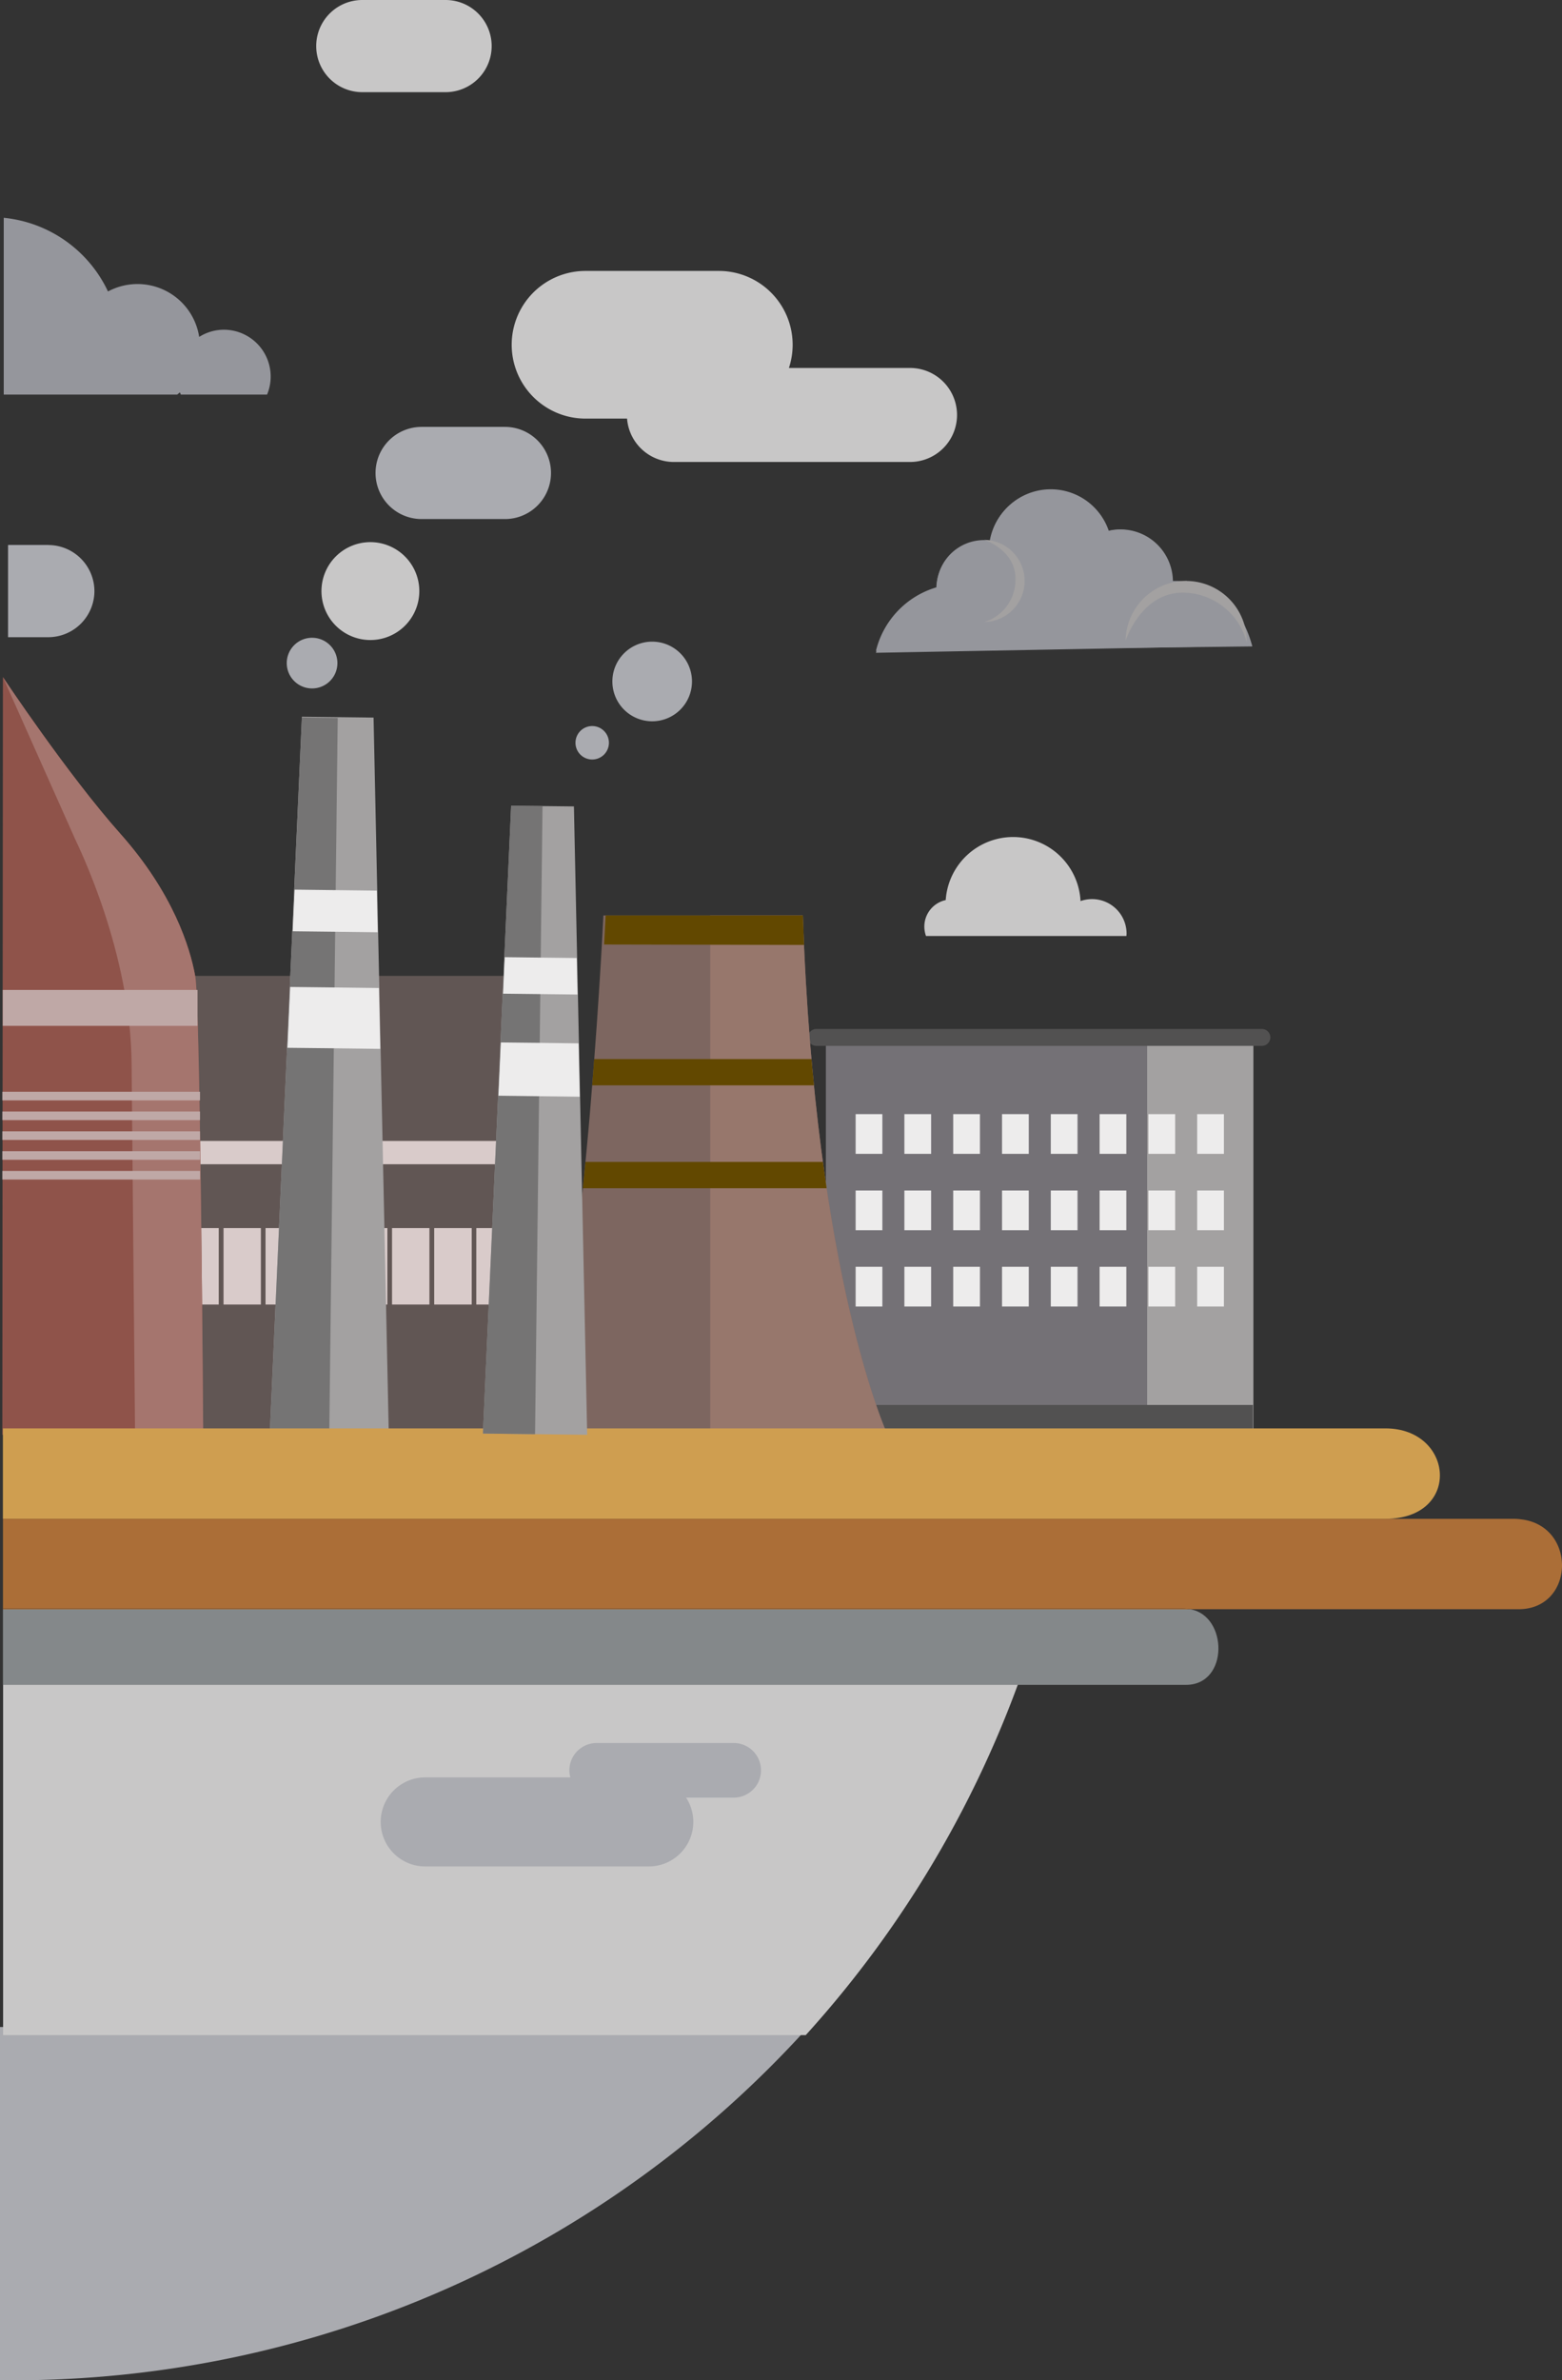 <svg id="CONTAMINACION_2" data-name="CONTAMINACION 2" xmlns="http://www.w3.org/2000/svg" width="188.348" height="286.926" viewBox="0 0 188.348 286.926">
  <rect x="0" y="0" width="188.348" height="286.926" fill="#333333" stroke="none"/>
  <path id="Trazado_823867" data-name="Trazado 823867" d="M0,329.789c.493,0,.978.017,1.472.017A129.122,129.122,0,0,0,97.457,287.22H0v42.561Z" transform="translate(0 -42.88)" fill="#aaabb0"/>
  <path id="Trazado_823868" data-name="Trazado 823868" d="M.44,279.379H97.225a129.315,129.315,0,0,0,28.507-51.229H.44Z" transform="translate(-0.066 -34.062)" fill="#c8c7c7"/>
  <path id="Trazado_823869" data-name="Trazado 823869" d="M151.241,126.086a4.165,4.165,0,0,0-1.387.238,8.143,8.143,0,0,0-16.257-.119,3.266,3.266,0,0,0-2.578,3.19,3.383,3.383,0,0,0,.2,1.14h24.169c0-.094.017-.187.017-.281A4.164,4.164,0,0,0,151.241,126.086Z" transform="translate(-19.561 -17.706)" fill="#c8c7c7"/>
  <g id="Grupo_1074089" data-name="Grupo 1074089" transform="translate(18.818 117.635)">
    <rect id="Rectángulo_378224" data-name="Rectángulo 378224" width="45.632" height="55.321" transform="translate(0.272)" fill="#615654"/>
    <rect id="Rectángulo_378225" data-name="Rectángulo 378225" width="45.632" height="2.807" transform="translate(0.272 19.898)" fill="#d9cbca"/>
    <rect id="Rectángulo_378226" data-name="Rectángulo 378226" width="45.632" height="9.63" transform="translate(0.272 30.26)" fill="#d9cbca"/>
    <g id="Grupo_1074088" data-name="Grupo 1074088" transform="translate(0 29.868)">
      <path id="Trazado_823870" data-name="Trazado 823870" d="M60.89,183.675h5.623V173.39H60.89Zm.544-9.749h4.543v9.213H61.434v-9.213Z" transform="translate(-27.908 -173.39)" fill="#615654"/>
      <path id="Trazado_823871" data-name="Trazado 823871" d="M48.94,183.675h5.623V173.39H48.94Zm.544-9.749h4.543v9.213H49.484Z" transform="translate(-26.124 -173.39)" fill="#615654"/>
      <path id="Trazado_823872" data-name="Trazado 823872" d="M72.83,183.675h3.029V173.39H72.83Zm.544-9.749h1.948v9.213H73.374Z" transform="translate(-29.691 -173.39)" fill="#615654"/>
      <path id="Trazado_823873" data-name="Trazado 823873" d="M66.86,183.675h5.623V173.39H66.86Zm.544-9.749h4.543v9.213H67.4Z" transform="translate(-28.799 -173.39)" fill="#615654"/>
      <path id="Trazado_823874" data-name="Trazado 823874" d="M54.91,183.675h5.623V173.39H54.91Zm.544-9.749H60v9.213H55.454Z" transform="translate(-27.015 -173.39)" fill="#615654"/>
      <path id="Trazado_823875" data-name="Trazado 823875" d="M22.12,183.675h3.029V173.39H22.12Zm.544-9.749h1.948v9.213H22.664Z" transform="translate(-22.12 -173.39)" fill="#615654"/>
      <path id="Trazado_823876" data-name="Trazado 823876" d="M25.05,183.675h5.623V173.39H25.05Zm.544-9.749h4.543v9.213H25.594Z" transform="translate(-22.557 -173.39)" fill="#615654"/>
      <path id="Trazado_823877" data-name="Trazado 823877" d="M31.02,183.675h5.623V173.39H31.02Zm.544-9.749h4.543v9.213H31.564Z" transform="translate(-23.449 -173.39)" fill="#615654"/>
      <path id="Trazado_823878" data-name="Trazado 823878" d="M42.97,183.675h5.623V173.39H42.97Zm.544-9.749h4.543v9.213H43.514Z" transform="translate(-25.233 -173.39)" fill="#615654"/>
      <path id="Trazado_823879" data-name="Trazado 823879" d="M36.99,183.675h5.623V173.39H36.99Zm.544-9.749h4.543v9.213H37.534Z" transform="translate(-24.34 -173.39)" fill="#615654"/>
    </g>
  </g>
  <g id="Grupo_1074091" data-name="Grupo 1074091" transform="translate(32.531 86.398)">
    <path id="Trazado_823880" data-name="Trazado 823880" d="M42.111,101.56,38.24,187.949l14.351.17-1.838-86.457Z" transform="translate(-38.24 -101.56)" fill="#a3a1a1"/>
    <path id="Trazado_823881" data-name="Trazado 823881" d="M38.24,188.049l7.171.085,1.021-86.423-4.322-.051Z" transform="translate(-38.24 -101.575)" fill="#757474"/>
    <g id="Grupo_1074090" data-name="Grupo 1074090" transform="translate(2.127 20.842)">
      <path id="Trazado_823882" data-name="Trazado 823882" d="M46.671,126.12l-4.951-.06-.23,5.019,5.121.06,5.121.06-.1-5.019Z" transform="translate(-40.852 -126.06)" fill="#edecec"/>
      <path id="Trazado_823883" data-name="Trazado 823883" d="M46.423,139.91l-5.351-.06-.332,7.333,5.6.06,5.589.068-.153-7.333Z" transform="translate(-40.74 -128.119)" fill="#edecec"/>
    </g>
  </g>
  <path id="Trazado_823884" data-name="Trazado 823884" d="M27.08,44.352a5.6,5.6,0,0,0-2.986.868V45.2h0A7.526,7.526,0,0,0,13.1,39.741,15.588,15.588,0,0,0,.53,30.86V52.17H21.449c.111-.094.221-.179.323-.272.034.094.077.187.111.272h10.4a5.647,5.647,0,0,0-5.206-7.818Z" transform="translate(-0.079 -4.607)" fill="#95969c"/>
  <g id="Grupo_1074097" data-name="Grupo 1074097" transform="translate(97.423 124.033)">
    <g id="Grupo_1074092" data-name="Grupo 1074092" transform="translate(2.161 1.021)">
      <rect id="Rectángulo_378227" data-name="Rectángulo 378227" width="51.519" height="47.801" fill="#747176"/>
      <rect id="Rectángulo_378228" data-name="Rectángulo 378228" width="12.812" height="47.801" transform="translate(38.741 0.102)" fill="#a3a1a1"/>
    </g>
    <path id="Trazado_823885" data-name="Trazado 823885" d="M169.254,145.8H115.541a1.021,1.021,0,1,0,0,2.042h53.714a1.021,1.021,0,1,0,0-2.042Z" transform="translate(-114.52 -145.8)" fill="#525151"/>
    <g id="Grupo_1074096" data-name="Grupo 1074096" transform="translate(5.751 10.268)">
      <g id="Grupo_1074093" data-name="Grupo 1074093">
        <rect id="Rectángulo_378229" data-name="Rectángulo 378229" width="3.224" height="4.789" transform="translate(41.183)" fill="#edecec"/>
        <rect id="Rectángulo_378230" data-name="Rectángulo 378230" width="3.224" height="4.789" transform="translate(35.304)" fill="#edecec"/>
        <rect id="Rectángulo_378231" data-name="Rectángulo 378231" width="3.224" height="4.789" transform="translate(29.417)" fill="#edecec"/>
        <rect id="Rectángulo_378232" data-name="Rectángulo 378232" width="3.224" height="4.789" transform="translate(23.531)" fill="#edecec"/>
        <rect id="Rectángulo_378233" data-name="Rectángulo 378233" width="3.224" height="4.789" transform="translate(17.652)" fill="#edecec"/>
        <rect id="Rectángulo_378234" data-name="Rectángulo 378234" width="3.224" height="4.789" transform="translate(11.765)" fill="#edecec"/>
        <rect id="Rectángulo_378235" data-name="Rectángulo 378235" width="3.224" height="4.789" transform="translate(5.878)" fill="#edecec"/>
        <rect id="Rectángulo_378236" data-name="Rectángulo 378236" width="3.224" height="4.789" fill="#edecec"/>
      </g>
      <g id="Grupo_1074094" data-name="Grupo 1074094" transform="translate(0 9.205)">
        <rect id="Rectángulo_378237" data-name="Rectángulo 378237" width="3.224" height="4.789" transform="translate(41.183)" fill="#edecec"/>
        <rect id="Rectángulo_378238" data-name="Rectángulo 378238" width="3.224" height="4.789" transform="translate(35.304)" fill="#edecec"/>
        <rect id="Rectángulo_378239" data-name="Rectángulo 378239" width="3.224" height="4.789" transform="translate(29.417)" fill="#edecec"/>
        <rect id="Rectángulo_378240" data-name="Rectángulo 378240" width="3.224" height="4.789" transform="translate(23.531)" fill="#edecec"/>
        <rect id="Rectángulo_378241" data-name="Rectángulo 378241" width="3.224" height="4.789" transform="translate(17.652)" fill="#edecec"/>
        <rect id="Rectángulo_378242" data-name="Rectángulo 378242" width="3.224" height="4.789" transform="translate(11.765)" fill="#edecec"/>
        <rect id="Rectángulo_378243" data-name="Rectángulo 378243" width="3.224" height="4.789" transform="translate(5.878)" fill="#edecec"/>
        <rect id="Rectángulo_378244" data-name="Rectángulo 378244" width="3.224" height="4.789" fill="#edecec"/>
      </g>
      <g id="Grupo_1074095" data-name="Grupo 1074095" transform="translate(0 18.401)">
        <rect id="Rectángulo_378245" data-name="Rectángulo 378245" width="3.224" height="4.789" transform="translate(41.183)" fill="#edecec"/>
        <rect id="Rectángulo_378246" data-name="Rectángulo 378246" width="3.224" height="4.789" transform="translate(35.304)" fill="#edecec"/>
        <rect id="Rectángulo_378247" data-name="Rectángulo 378247" width="3.224" height="4.789" transform="translate(29.417)" fill="#edecec"/>
        <rect id="Rectángulo_378248" data-name="Rectángulo 378248" width="3.224" height="4.789" transform="translate(23.531)" fill="#edecec"/>
        <rect id="Rectángulo_378249" data-name="Rectángulo 378249" width="3.224" height="4.789" transform="translate(17.652)" fill="#edecec"/>
        <rect id="Rectángulo_378250" data-name="Rectángulo 378250" width="3.224" height="4.789" transform="translate(11.765)" fill="#edecec"/>
        <rect id="Rectángulo_378251" data-name="Rectángulo 378251" width="3.224" height="4.789" transform="translate(5.878)" fill="#edecec"/>
        <rect id="Rectángulo_378252" data-name="Rectángulo 378252" width="3.224" height="4.789" fill="#edecec"/>
      </g>
    </g>
    <rect id="Rectángulo_378253" data-name="Rectángulo 378253" width="51.553" height="3.088" transform="translate(2.101 45.326)" fill="#525151"/>
  </g>
  <g id="Grupo_1074098" data-name="Grupo 1074098" transform="translate(64.254 110.353)">
    <path id="Trazado_823886" data-name="Trazado 823886" d="M84.037,129.72s-2.671,55.636-8.507,62.6h42.765s-8.745-18.945-10.208-62.6H84.029Z" transform="translate(-75.53 -129.72)" fill="#7d6660"/>
    <path id="Trazado_823887" data-name="Trazado 823887" d="M100.668,129.72v62.6h21.378s-8.745-18.945-10.208-62.6H100.66Z" transform="translate(-79.282 -129.72)" fill="#97776c"/>
    <path id="Trazado_823888" data-name="Trazado 823888" d="M84.178,150.07l-.238,3.165h26.738l-.3-3.165Z" transform="translate(-76.786 -132.758)" fill="#624800"/>
    <path id="Trazado_823889" data-name="Trazado 823889" d="M82.935,164.64l-.315,3.173h29.392l-.451-3.173Z" transform="translate(-76.589 -134.933)" fill="#624800"/>
    <path id="Trazado_823890" data-name="Trazado 823890" d="M85.807,129.72l-.187,3.5,24.117.051-.136-3.556Z" transform="translate(-77.036 -129.72)" fill="#624800"/>
  </g>
  <g id="Grupo_1074100" data-name="Grupo 1074100" transform="translate(0.281 81.617)">
    <path id="Trazado_823891" data-name="Trazado 823891" d="M14.554,114.817C8.2,107.68.4,95.94.4,95.94L.33,187.28H24.55s-.34-51.8-.961-55.279S20.909,121.955,14.554,114.817Z" transform="translate(-0.33 -95.94)" fill="#8f534a"/>
    <path id="Trazado_823892" data-name="Trazado 823892" d="M14.566,114.817C8.211,107.68.41,95.94.41,95.94l8.72,19.549c.366.825,6.721,13.594,6.8,27.12l.417,44.671h8.218s-.34-51.8-.961-55.279S20.92,121.955,14.566,114.817Z" transform="translate(-0.342 -95.94)" fill="#a5756e"/>
    <rect id="Rectángulo_378254" data-name="Rectángulo 378254" width="23.488" height="4.33" transform="translate(0.051 37.712)" fill="#bfa8a6"/>
    <g id="Grupo_1074099" data-name="Grupo 1074099" transform="translate(0 49.987)">
      <rect id="Rectángulo_378255" data-name="Rectángulo 378255" width="23.837" height="1.038" fill="#bfa8a6"/>
      <rect id="Rectángulo_378256" data-name="Rectángulo 378256" width="23.837" height="1.038" transform="translate(0 2.382)" fill="#bfa8a6"/>
      <rect id="Rectángulo_378257" data-name="Rectángulo 378257" width="23.837" height="1.038" transform="translate(0 4.772)" fill="#bfa8a6"/>
      <rect id="Rectángulo_378258" data-name="Rectángulo 378258" width="23.837" height="1.038" transform="translate(0 7.163)" fill="#bfa8a6"/>
      <rect id="Rectángulo_378259" data-name="Rectángulo 378259" width="23.837" height="1.038" transform="translate(0 9.545)" fill="#bfa8a6"/>
    </g>
  </g>
  <path id="Trazado_823893" data-name="Trazado 823893" d="M91.6,90.92a4.8,4.8,0,1,0,4.8,4.8A4.8,4.8,0,0,0,91.6,90.92Z" transform="translate(-12.959 -13.574)" fill="#aaabb0"/>
  <path id="Trazado_823894" data-name="Trazado 823894" d="M43.7,90.37a3.054,3.054,0,1,0,3.054,3.054A3.057,3.057,0,0,0,43.7,90.37Z" transform="translate(-6.069 -13.492)" fill="#aaabb0"/>
  <path id="Trazado_823895" data-name="Trazado 823895" d="M51.464,76.82a5.9,5.9,0,1,0,5.9,5.9A5.907,5.907,0,0,0,51.464,76.82Z" transform="translate(-6.802 -11.469)" fill="#c8c7c7"/>
  <path id="Trazado_823896" data-name="Trazado 823896" d="M83.569,102.88a2.016,2.016,0,1,0,2.033,2A2.015,2.015,0,0,0,83.569,102.88Z" transform="translate(-12.178 -15.359)" fill="#aaabb0"/>
  <g id="Grupo_1074102" data-name="Grupo 1074102" transform="translate(105.624 58.979)">
    <g id="Grupo_1074101" data-name="Grupo 1074101">
      <path id="Trazado_823897" data-name="Trazado 823897" d="M160.315,80.405h-.408a6.317,6.317,0,0,0-6.44-6.185,6.161,6.161,0,0,0-1.327.17,7.39,7.39,0,0,0-14.275,1.276,5.723,5.723,0,0,0-6.423,5.674,10.638,10.638,0,0,0-7.282,7.716l45-.834c-1.251-4.534-3.939-7.9-8.847-7.809Z" transform="translate(-124.16 -69.346)" fill="#95969c"/>
      <path id="Trazado_823898" data-name="Trazado 823898" d="M160.375,80.406h-.408a6.312,6.312,0,0,0-6.4-6.236,5.8,5.8,0,0,0-1.336.162,7.39,7.39,0,0,0-14.283,1.174,5.7,5.7,0,0,0-6.457,5.632A10.606,10.606,0,0,0,124.16,88.8l45.385-.527c-1.216-4.543-4.271-7.929-9.171-7.869Z" transform="translate(-124.16 -69.33)" fill="#95969c"/>
    </g>
    <path id="Trazado_823899" data-name="Trazado 823899" d="M139.53,76.5s3.939,1.276,3.743,4.951A5.309,5.309,0,0,1,139.53,86.4a4.951,4.951,0,0,0,0-9.9Z" transform="translate(-126.455 -70.4)" fill="#a3a1a1"/>
    <path id="Trazado_823900" data-name="Trazado 823900" d="M166.96,82.31a7.306,7.306,0,0,0-7.41,7.2s1.957-6.142,7.367-5.768a8.022,8.022,0,0,1,7.239,5.989,7.306,7.306,0,0,0-7.2-7.41Z" transform="translate(-129.444 -71.267)" fill="#a3a1a1"/>
  </g>
  <path id="Trazado_823901" data-name="Trazado 823901" d="M68.832,60.49H58.785a5.555,5.555,0,1,0,0,11.11H68.832a5.555,5.555,0,0,0,0-11.11Z" transform="translate(-7.947 -9.031)" fill="#aaabb0"/>
  <path id="Trazado_823902" data-name="Trazado 823902" d="M60.422,0H50.375a5.555,5.555,0,0,0,0,11.11H60.422a5.555,5.555,0,1,0,0-11.11Z" transform="translate(-6.691)" fill="#c8c7c7"/>
  <path id="Trazado_823903" data-name="Trazado 823903" d="M6,77.22H1.14V88.339H6a5.573,5.573,0,0,0,5.555-5.555h0A5.573,5.573,0,0,0,6,77.229Z" transform="translate(-0.17 -11.529)" fill="#aaabb0"/>
  <path id="Trazado_823904" data-name="Trazado 823904" d="M97.507,38.39H81.428a8.9,8.9,0,0,0,0,17.8H97.507a8.9,8.9,0,1,0,0-17.8Z" transform="translate(-10.828 -5.731)" fill="#c8c7c7"/>
  <path id="Trazado_823905" data-name="Trazado 823905" d="M123.089,52.14H94.616a5.666,5.666,0,1,0,0,11.331h28.473a5.666,5.666,0,0,0,0-11.331Z" transform="translate(-13.28 -7.784)" fill="#c8c7c7"/>
  <path id="Trazado_823906" data-name="Trazado 823906" d="M100.523,246.98H84a3.292,3.292,0,0,0,0,6.584h16.521a3.292,3.292,0,1,0,0-6.584Z" transform="translate(-12.05 -36.873)" fill="#aaabb0"/>
  <path id="Trazado_823907" data-name="Trazado 823907" d="M86.287,251.85H59.328a5.368,5.368,0,1,0,0,10.736H86.287a5.368,5.368,0,1,0,0-10.736Z" transform="translate(-8.056 -37.6)" fill="#aaabb0"/>
  <g id="Grupo_1074103" data-name="Grupo 1074103" transform="translate(0.349 172.183)">
    <path id="Trazado_823908" data-name="Trazado 823908" d="M167.131,202.4H.41v10.9H167.123c9.213,0,8.277-10.9,0-10.9Z" transform="translate(-0.41 -202.4)" fill="#cf9e50"/>
    <path id="Trazado_823909" data-name="Trazado 823909" d="M143.594,228.03H.42v9.111H143.066c5.2,0,5.062-8.337.527-9.111Z" transform="translate(-0.411 -206.226)" fill="#84888a"/>
    <path id="Trazado_823910" data-name="Trazado 823910" d="M183.73,215.312a7.39,7.39,0,0,0-1.148-.1H.42v10.812H142.581a7.333,7.333,0,0,1,.97.077.108.108,0,0,1,.051.008h39.566c6.712,0,7.061-9.783.57-10.8Z" transform="translate(-0.411 -204.312)" fill="#ab6e37"/>
    <path id="Trazado_823911" data-name="Trazado 823911" d="M142.571,227.92H.41v.094H143.584a.108.108,0,0,1-.051-.009,6.13,6.13,0,0,0-.97-.077Z" transform="translate(-0.41 -206.21)" fill="#ab6e37"/>
  </g>
  <g id="Grupo_1074105" data-name="Grupo 1074105" transform="translate(58.231 97.125)">
    <path id="Trazado_823912" data-name="Trazado 823912" d="M71.853,114.17l-3.4,75.679L81.023,190l-1.6-75.747Z" transform="translate(-68.45 -114.17)" fill="#a3a1a1"/>
    <path id="Trazado_823913" data-name="Trazado 823913" d="M68.45,189.849l6.287.077.9-75.713-3.786-.043Z" transform="translate(-68.45 -114.17)" fill="#757474"/>
    <g id="Grupo_1074104" data-name="Grupo 1074104" transform="translate(1.872 18.256)">
      <path id="Trazado_823914" data-name="Trazado 823914" d="M75.844,135.681l-4.339-.051-.2,4.4,4.483.051,4.492.051-.094-4.4Z" transform="translate(-70.749 -135.63)" fill="#edecec"/>
      <path id="Trazado_823915" data-name="Trazado 823915" d="M75.627,147.761l-4.687-.051-.289,6.423,4.9.06,4.9.06-.136-6.431Z" transform="translate(-70.65 -137.433)" fill="#edecec"/>
    </g>
  </g>
</svg>
